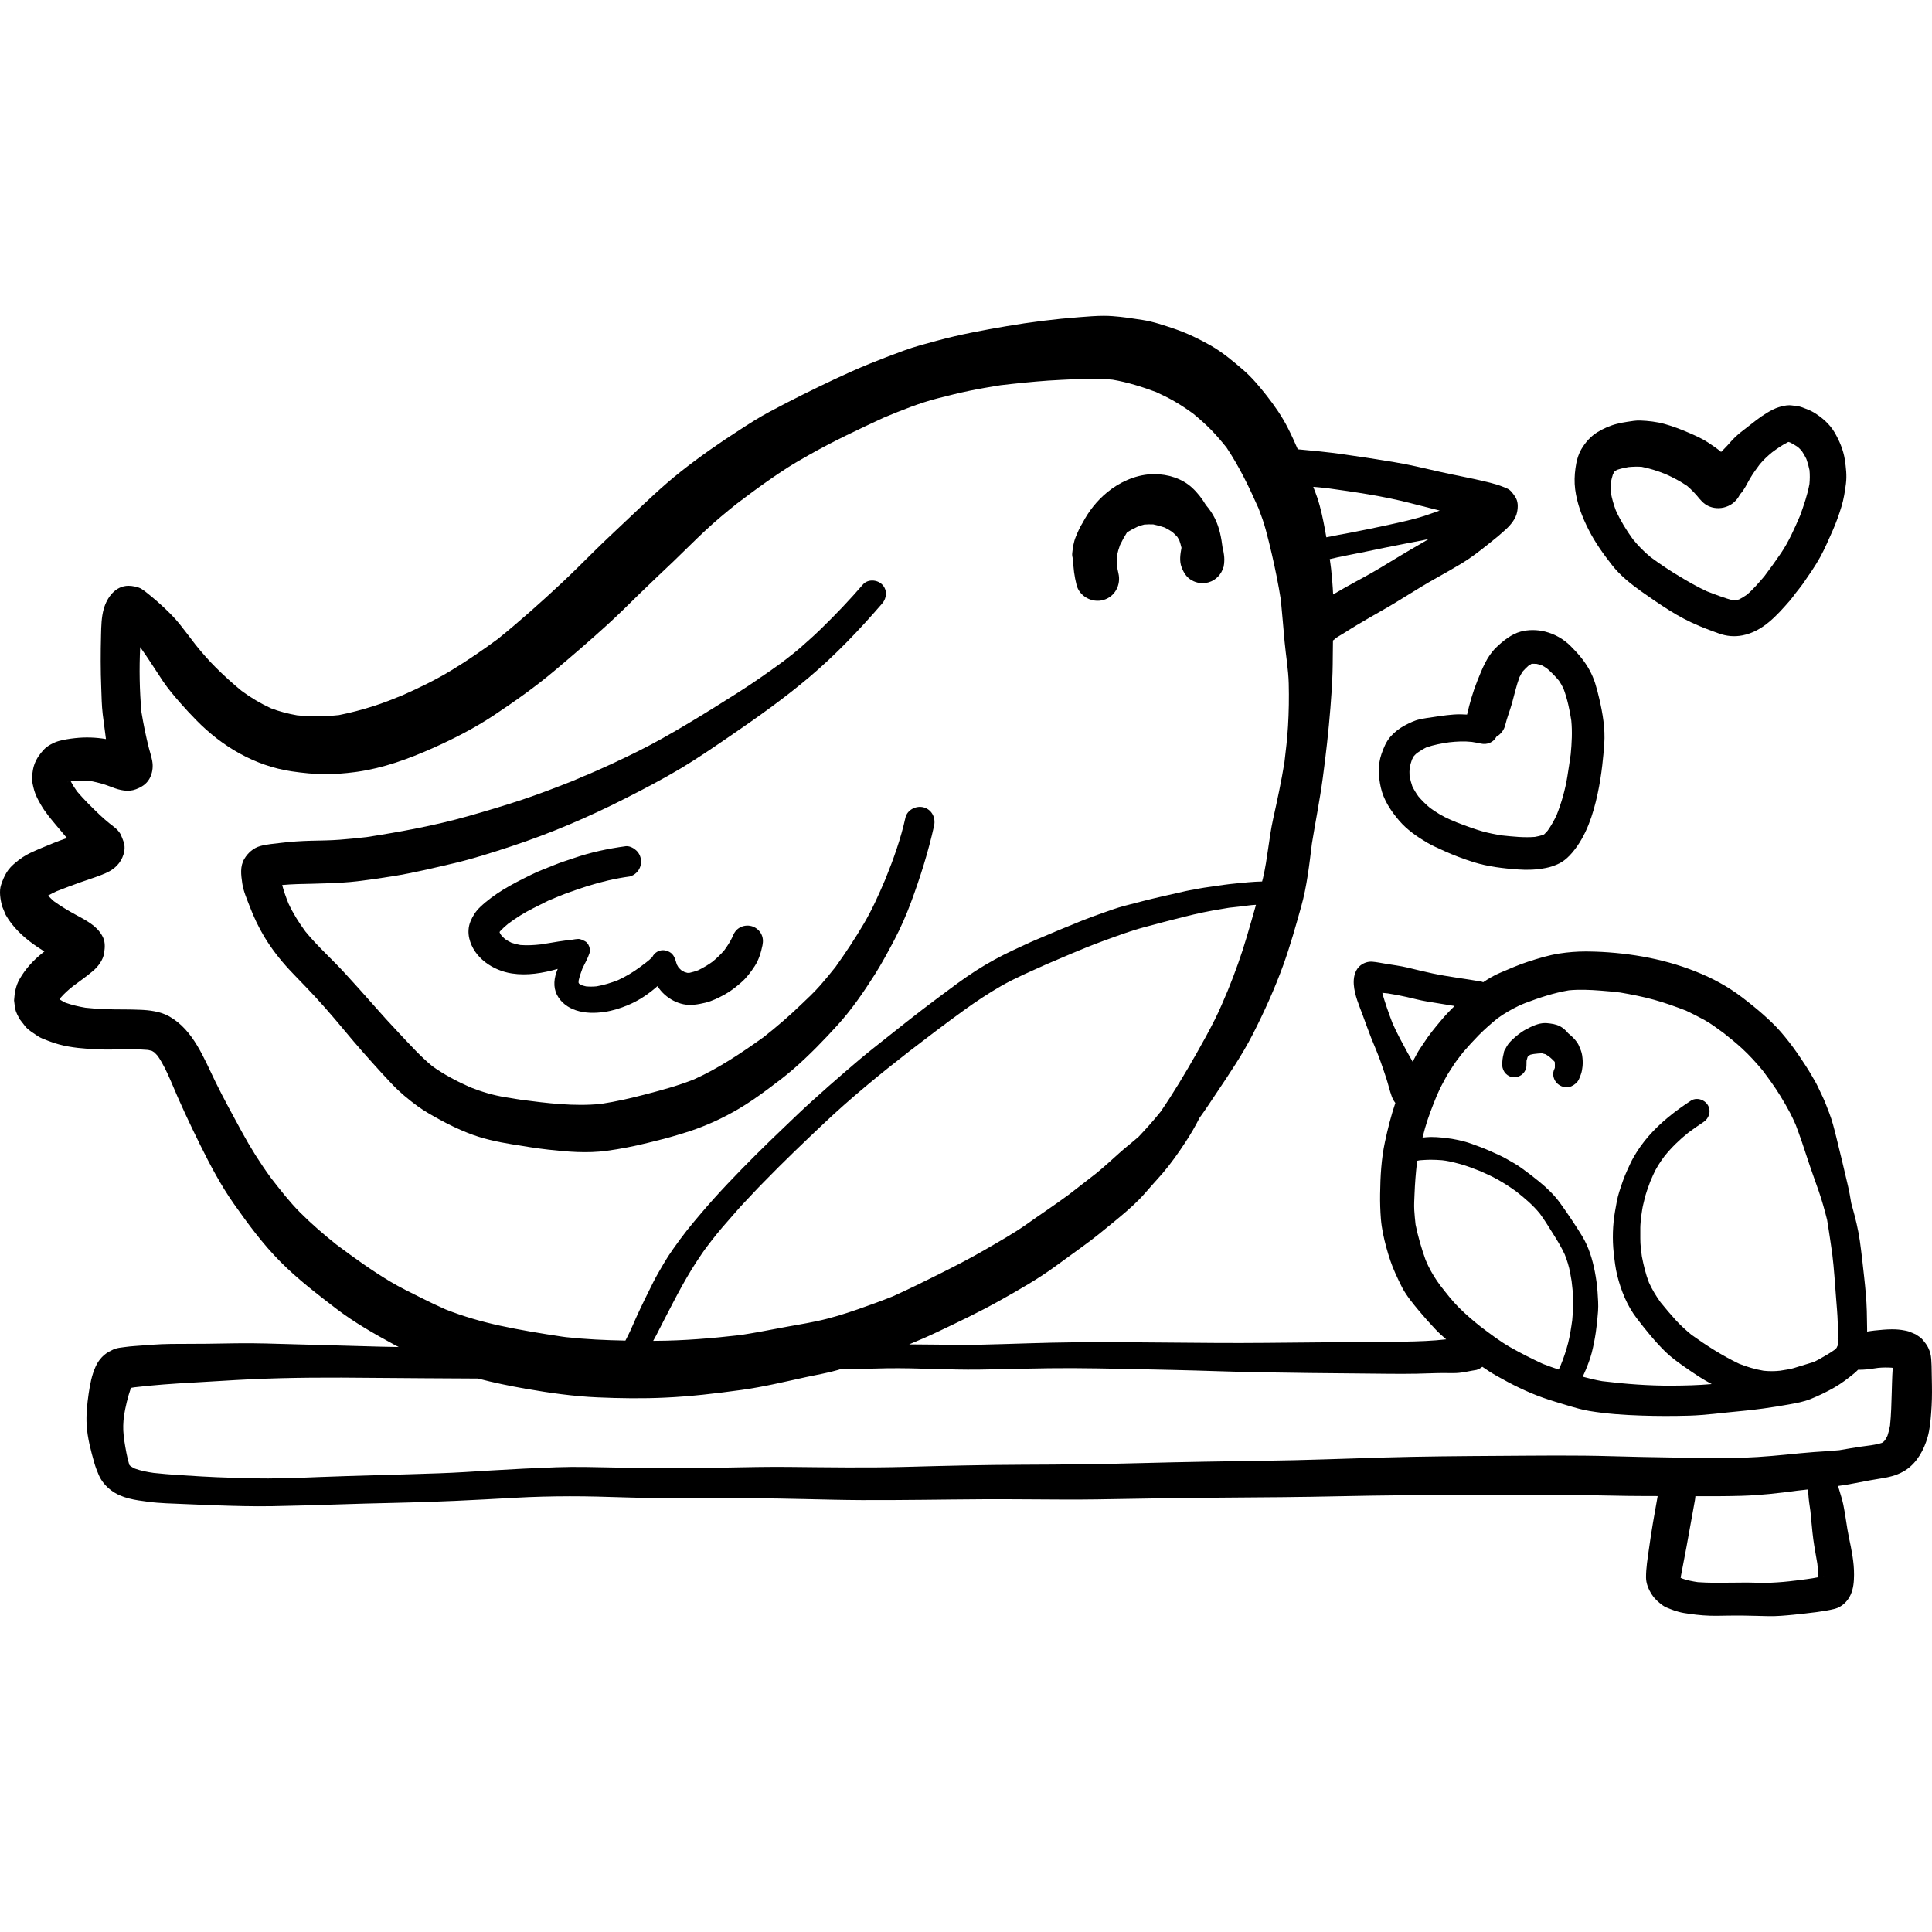 <?xml version="1.0" encoding="iso-8859-1"?>
<!-- Generator: Adobe Illustrator 19.0.0, SVG Export Plug-In . SVG Version: 6.00 Build 0)  -->
<svg version="1.1" id="Layer_1" xmlns="http://www.w3.org/2000/svg" xmlns:xlink="http://www.w3.org/1999/xlink" x="0px" y="0px"
	 viewBox="0 0 512 512" style="enable-background:new 0 0 512 512;" xml:space="preserve">
<g>
	<g>
		<path d="M94.611,204.535c-0.077,0.011-0.155,0.023-0.234,0.033c0.708-0.094,1.401-0.188,2.108-0.282
			C95.861,204.371,95.237,204.453,94.611,204.535z"/>
	</g>
</g>
<g>
	<g>
		<path d="M152.462,206.649c0.041-0.016,0.081-0.033,0.122-0.05c0.131-0.056,0.263-0.113,0.396-0.169
			C152.807,206.502,152.635,206.577,152.462,206.649z"/>
	</g>
</g>
<g>
	<g>
		<path d="M244.797,213.963c-1.989-0.554-4.391,0.647-4.85,2.743c-1.232,5.598-3.162,10.969-5.305,16.268
			c-1.715,4.016-3.475,8.004-5.701,11.782c-2.334,3.958-4.855,7.776-7.537,11.514c-1.313,1.664-2.651,3.279-4.057,4.885
			c-1.577,1.802-3.354,3.448-5.085,5.097c-3.16,3.052-6.477,5.886-9.917,8.611c-5.847,4.161-11.808,8.191-18.357,11.149
			c-4.196,1.685-8.516,2.852-12.89,3.995c-3.882,1.014-7.853,1.927-11.831,2.535c-7.107,0.724-14.307-0.195-21.36-1.114
			c-1.336-0.221-2.672-0.435-4.008-0.657c-3.149-0.505-6.277-1.439-9.25-2.621c-3.514-1.56-6.932-3.345-10.059-5.584
			c-3.252-2.671-6.055-5.843-8.942-8.886c-2.296-2.425-4.531-4.897-6.733-7.405c-2.472-2.813-4.967-5.591-7.499-8.346
			c-3.414-3.743-7.243-7.104-10.455-11.039c-1.73-2.341-3.286-4.809-4.513-7.45c-0.64-1.591-1.231-3.232-1.668-4.902
			c1.367-0.112,2.735-0.207,4.098-0.244c2.637-0.082,5.274-0.094,7.911-0.212c2.648-0.106,5.309-0.223,7.946-0.541
			c3.178-0.388,6.333-0.847,9.487-1.353c5.38-0.871,10.7-2.165,15.997-3.401c5.156-1.212,10.218-2.837,15.244-4.496
			c10.406-3.426,20.53-7.758,30.288-12.725c4.99-2.53,9.923-5.109,14.726-7.981c4.367-2.614,8.582-5.508,12.785-8.381
			c7.263-4.967,14.42-10.029,21.153-15.715c6.993-5.909,13.373-12.608,19.353-19.54c1.271-1.471,1.447-3.602,0-5.062
			c-0.672-0.672-1.657-1.043-2.629-1.043c-0.917,0-1.821,0.329-2.445,1.043c-3.532,4.084-7.251,8.004-11.136,11.772
			c-1.766,1.718-3.578,3.331-5.427,4.955c-1.491,1.305-3.07,2.494-4.637,3.715c-3.98,2.905-7.995,5.726-12.16,8.364
			c-4.215,2.672-8.453,5.321-12.725,7.874c-4.568,2.731-9.146,5.355-13.914,7.711c-4.258,2.106-8.574,4.12-12.941,5.99
			c-0.134,0.056-0.269,0.115-0.403,0.17c-0.641,0.21-1.257,0.509-1.874,0.789c-0.297,0.124-0.594,0.25-0.891,0.377
			c-0.261,0.112-0.516,0.219-0.776,0.329c-0.119,0.049-0.237,0.097-0.356,0.147c0.019-0.007,0.036-0.014,0.054-0.021
			c-0.16,0.068-0.317,0.135-0.474,0.2c-0.026,0.012-0.053,0.023-0.079,0.035c0.178-0.074,0.357-0.15,0.535-0.225
			c-0.261,0.109-0.522,0.222-0.783,0.332c0.083-0.035,0.165-0.072,0.248-0.107c-0.223,0.094-0.446,0.188-0.671,0.283
			c0.252-0.109,0.501-0.212,0.75-0.318c0.141-0.06,0.279-0.12,0.419-0.178c-4.326,1.699-8.651,3.364-13.058,4.84
			c-4.767,1.577-9.57,3.014-14.397,4.379c-8.775,2.482-17.813,4.127-26.821,5.534c-2.373,0.276-4.742,0.508-7.128,0.694
			c-2.519,0.201-5.074,0.212-7.592,0.271c-2.672,0.07-5.332,0.236-7.981,0.565c-1.825,0.223-3.731,0.353-5.509,0.847
			c-1.802,0.494-3.272,1.8-4.203,3.366c-1.212,2.025-0.883,4.309-0.565,6.509c0.295,2.072,1.201,4.097,1.942,6.04
			c1.072,2.825,2.343,5.531,3.895,8.122c1.872,3.107,4.121,6.003,6.58,8.664c1.437,1.554,2.932,3.049,4.391,4.578
			c3.555,3.684,6.921,7.557,10.194,11.501c3.202,3.873,6.533,7.628,9.912,11.336c0.883,0.978,1.777,1.931,2.684,2.884
			c2.095,2.212,4.402,4.132,6.862,5.933c1.836,1.341,3.838,2.437,5.827,3.543c2.427,1.329,4.888,2.518,7.466,3.541
			c3.719,1.495,7.746,2.378,11.701,3.013c3.214,0.518,6.439,1.072,9.676,1.425c5.132,0.576,10.23,1.001,15.386,0.318
			c3.743-0.506,7.439-1.236,11.101-2.154c2.519-0.623,5.039-1.236,7.522-1.989c1.742-0.529,3.472-1.048,5.179-1.671
			c3.814-1.39,7.51-3.143,11.018-5.191c2.731-1.589,5.344-3.414,7.875-5.298c2.343-1.742,4.696-3.496,6.886-5.414
			c4.167-3.625,7.957-7.546,11.677-11.63c3.755-4.132,6.921-8.77,9.912-13.478c1.871-2.967,3.543-6.085,5.179-9.193
			c1.661-3.167,3.108-6.487,4.355-9.841c2.46-6.651,4.591-13.383,6.121-20.317C248.01,216.706,246.94,214.551,244.797,213.963z
			 M155.504,205.372c-0.028,0.013-0.057,0.026-0.087,0.039c-0.005,0-0.008,0.002-0.013,0.003
			C155.439,205.401,155.471,205.387,155.504,205.372z"/>
	</g>
</g>
<g>
	<g>
		<path d="M201.641,247.336c-0.541-0.918-1.437-1.613-2.46-1.895c-1.072-0.295-2.237-0.142-3.19,0.412
			c-1.001,0.588-1.484,1.424-1.896,2.472c-0.003,0.008-0.007,0.019-0.011,0.028c-0.588,1.228-1.316,2.352-2.121,3.453
			c-0.967,1.138-2.035,2.151-3.195,3.096c-1.191,0.853-2.444,1.592-3.769,2.232c-0.738,0.273-1.492,0.5-2.266,0.674
			c-0.187,0.009-0.372,0.012-0.559,0.009c-0.265-0.065-0.522-0.14-0.783-0.225c-0.296-0.151-0.58-0.315-0.857-0.494
			c-0.261-0.236-0.505-0.479-0.735-0.741c-0.154-0.248-0.295-0.494-0.428-0.751c-0.42-1.289-0.661-2.663-2.005-3.35
			c-0.777-0.4-1.601-0.565-2.472-0.33c-0.541,0.154-1.013,0.435-1.413,0.824c-0.266,0.275-0.484,0.582-0.642,0.924
			c-0.486,0.488-1.009,0.919-1.557,1.346c-0.569,0.424-1.138,0.858-1.708,1.285c-1.817,1.353-3.758,2.501-5.814,3.446
			c-1.837,0.721-3.704,1.29-5.646,1.637c-0.938,0.088-1.861,0.099-2.797,0.015c-0.404-0.089-0.786-0.194-1.172-0.319
			c-0.222-0.115-0.432-0.237-0.638-0.371c-0.009-0.008-0.018-0.019-0.027-0.027c-0.053-0.083-0.104-0.168-0.153-0.252
			c-0.006-0.168-0.005-0.335,0.002-0.505c0.248-1.096,0.587-2.147,0.991-3.19c0.636-1.379,1.418-2.678,1.894-4.118
			c0.365-1.106-0.2-2.778-1.33-3.26c-0.553-0.248-1.107-0.565-1.742-0.518c-0.45,0.032-0.9,0.083-1.35,0.173
			c-1.261,0.148-2.52,0.297-3.771,0.498c-1.587,0.255-3.164,0.539-4.758,0.773c-1.787,0.201-3.561,0.297-5.357,0.157
			c-0.806-0.142-1.587-0.335-2.368-0.606c-0.588-0.282-1.143-0.597-1.684-0.961c-0.371-0.327-0.715-0.674-1.042-1.048
			c-0.13-0.203-0.25-0.407-0.36-0.616c-0.021-0.066-0.04-0.131-0.057-0.198c0.036-0.067,0.075-0.133,0.115-0.198
			c0.66-0.715,1.363-1.357,2.115-1.972c2.102-1.573,4.338-2.98,6.676-4.149c1.32-0.665,2.629-1.32,3.937-1.975
			c1.93-0.813,3.85-1.641,5.833-2.321c1.484-0.518,2.966-1.06,4.473-1.53c3.719-1.165,7.499-2.072,11.36-2.59
			c0.695-0.188,1.295-0.541,1.802-1.048c0.765-0.765,1.189-1.812,1.189-2.884c0-1.083-0.424-2.13-1.189-2.885
			c-0.623-0.623-1.678-1.218-2.618-1.218c-0.09,0-0.178,0.006-0.265,0.018c-4.685,0.636-9.299,1.613-13.772,3.155
			c-1.755,0.611-3.543,1.142-5.251,1.859c-1.978,0.812-4.026,1.542-5.933,2.495c-2.601,1.283-5.168,2.543-7.628,4.073
			c-2.12,1.319-4.191,2.813-6.003,4.544c-1.142,1.095-1.954,2.354-2.554,3.803c-0.588,1.424-0.671,3.013-0.318,4.508
			c1.224,5.156,6.274,8.51,11.277,9.275c4.103,0.631,8.206-0.087,12.165-1.203c-0.021,0.052-0.043,0.103-0.065,0.156
			c-0.908,2.172-1.227,4.597-0.12,6.751c1.025,1.989,2.861,3.344,4.968,4.049c2.46,0.812,5.037,0.812,7.581,0.447
			c2.165-0.318,4.226-0.965,6.251-1.812c2.507-1.048,4.697-2.437,6.815-4.168c0.337-0.273,0.67-0.56,0.999-0.856
			c0.535,0.833,1.175,1.587,1.932,2.268c1.39,1.236,3.131,2.154,4.956,2.53c1.919,0.4,3.885,0.047,5.769-0.4
			c1.789-0.424,3.555-1.306,5.168-2.19c1.566-0.847,2.989-1.989,4.332-3.155c1.437-1.236,2.579-2.778,3.614-4.355
			c1.083-1.66,1.66-3.59,2.06-5.521C202.288,249.408,202.229,248.348,201.641,247.336z M132.625,246.386
			c-0.074,0.171-0.147,0.342-0.218,0.513c-0.002,0.002-0.005,0.006-0.007,0.008C132.459,246.727,132.533,246.552,132.625,246.386z
			 M132.4,247.335c-0.001-0.002-0.002-0.005-0.005-0.006c-0.005-0.033-0.007-0.065-0.009-0.097
			C132.39,247.266,132.395,247.301,132.4,247.335z M132.395,247.332c0.001,0.002,0.003,0.005,0.005,0.007
			c0.013,0.094,0.025,0.188,0.036,0.283C132.418,247.524,132.405,247.428,132.395,247.332z"/>
	</g>
</g>
<g>
	<g>
		<path d="M324.255,146.312c-0.062-0.372-0.15-0.735-0.25-1.093c-0.334-2.688-0.827-5.36-2.033-7.807
			c-0.638-1.285-1.453-2.479-2.397-3.57c-1.02-1.714-2.236-3.292-3.678-4.61c-2.664-2.447-6.395-3.58-9.993-3.58
			c-0.312,0-0.622,0.008-0.932,0.025c-4.26,0.235-8.416,2.177-11.664,4.873c-2.674,2.215-4.813,4.958-6.405,8.004
			c-0.746,1.149-1.273,2.421-1.8,3.684c-0.588,1.413-0.777,2.825-0.954,4.344c-0.063,0.574,0.038,1.143,0.257,1.675
			c-0.002,2.242,0.33,4.502,0.886,6.74c0.755,3.049,4.121,4.838,7.075,4.014c3.107-0.847,4.756-4.026,4.026-7.075
			c-0.137-0.562-0.256-1.123-0.358-1.688c-0.072-1.01-0.086-2.003-0.023-3.012c0.197-0.96,0.469-1.884,0.806-2.805
			c0.554-1.163,1.178-2.284,1.863-3.37c0.921-0.57,1.88-1.065,2.861-1.525c0.563-0.208,1.123-0.388,1.709-0.526
			c0.795-0.06,1.583-0.081,2.386-0.041c1.008,0.201,1.996,0.474,2.973,0.811c0.716,0.354,1.401,0.746,2.064,1.192
			c0.475,0.417,0.918,0.851,1.342,1.32c0.176,0.273,0.341,0.553,0.499,0.841c0.235,0.665,0.432,1.333,0.591,2.022
			c-0.323,1.728-0.596,3.534,0.026,5.155c0.565,1.46,1.259,2.625,2.649,3.449c1.341,0.777,2.954,0.988,4.449,0.576
			c2.029-0.56,3.464-2.164,3.989-4.035c0.013,0.003,0.025,0.007,0.035,0.009c0.023-0.143,0.043-0.279,0.063-0.41
			c0.074-0.361,0.116-0.73,0.122-1.101C324.491,148.021,324.436,147.341,324.255,146.312z"/>
	</g>
</g>
<g>
	<g>
		<path d="M273.596,249.45c0.275-0.12,0.553-0.225,0.827-0.344c0.007-0.004,0.014-0.006,0.02-0.009
			C274.161,249.214,273.878,249.333,273.596,249.45z"/>
	</g>
</g>
<g>
	<g>
		<path d="M419.286,279.678c-0.129-0.918-0.495-1.718-0.859-2.567c-0.471-1.083-1.353-1.978-2.225-2.766
			c-0.201-0.182-0.408-0.356-0.621-0.521c-0.043-0.054-0.087-0.108-0.131-0.161c-0.577-0.683-1.248-1.283-2.048-1.695
			c-1.072-0.565-2.26-0.707-3.449-0.824c-0.162-0.015-0.323-0.022-0.485-0.022c-1.797,0-3.549,0.861-5.095,1.694
			c-1.447,0.765-2.743,1.872-3.907,3.002c-0.614,0.601-1.093,1.282-1.453,2.015c-0.057,0.088-0.115,0.178-0.171,0.269
			c-0.215,0.351-0.332,0.743-0.365,1.143c-0.275,0.978-0.385,2.01-0.366,3.048c0.044,1.741,1.433,3.201,3.199,3.201
			c1.718,0,3.25-1.46,3.214-3.202c-0.009-0.399-0.005-0.799,0.021-1.198c0.074-0.325,0.164-0.64,0.271-0.951
			c0.047-0.089,0.096-0.176,0.149-0.263c0.192-0.131,0.388-0.257,0.594-0.371c0.313-0.088,0.629-0.149,0.948-0.198
			c0.702-0.081,1.404-0.165,2.122-0.182c0.327,0.072,0.649,0.158,0.968,0.263c0.303,0.171,0.591,0.358,0.876,0.565
			c0.516,0.42,1.014,0.863,1.466,1.357c0.032,0.049,0.063,0.097,0.094,0.147c0.028,0.514,0.038,1.027,0.018,1.54
			c-0.109,0.239-0.211,0.479-0.298,0.728c-0.495,1.437,0.306,3.167,1.577,3.885c0.025,0.012,0.047,0.025,0.059,0.035
			c0.542,0.318,1.13,0.471,1.766,0.482c0.989,0,1.73-0.412,2.46-1.025c0.73-0.613,1.025-1.554,1.343-2.413
			c0.248-0.683,0.353-1.413,0.435-2.13C419.485,281.573,419.427,280.667,419.286,279.678z"/>
	</g>
</g>
<g>
	<g>
		<path d="M423.827,185.17c-0.318-1.378-0.66-2.719-1.082-4.061c-0.79-2.472-1.989-4.638-3.591-6.663
			c-0.883-1.119-1.836-2.142-2.848-3.155c-1.895-1.919-4.25-3.26-6.864-3.92c-1.048-0.261-2.148-0.396-3.248-0.396
			c-1.088,0-2.174,0.133-3.203,0.407c-2.448,0.648-4.719,2.495-6.497,4.214c-2.471,2.378-3.718,5.698-4.978,8.806
			c-1.164,2.894-2.035,5.932-2.73,8.968c-0.545-0.039-1.091-0.063-1.637-0.068c-2.472-0.035-4.99,0.388-7.44,0.742
			c0.158-0.023,0.313-0.042,0.467-0.062c-1.346,0.178-2.682,0.369-3.999,0.662c-1.353,0.295-2.661,0.954-3.873,1.589
			c-1.4,0.742-2.708,1.742-3.755,2.919c-1.201,1.343-1.883,3.049-2.461,4.72c-0.977,2.849-0.8,5.921-0.164,8.805
			c0.742,3.354,2.683,6.238,4.873,8.805c2.013,2.354,4.672,4.214,7.321,5.779c1.459,0.859,3.025,1.53,4.568,2.237
			c2.519,1.154,5.179,2.142,7.827,2.979c3.803,1.189,7.852,1.66,11.819,1.942c2.46,0.188,4.85,0.082,7.286-0.388
			c1.212-0.223,2.437-0.648,3.544-1.189c1.388-0.683,2.542-1.755,3.519-2.92c3.696-4.367,5.509-10.029,6.698-15.538
			c0.542-2.507,0.942-5.039,1.236-7.581c0.224-1.895,0.388-3.767,0.53-5.674C425.428,193.139,424.733,189.043,423.827,185.17z
			 M416.253,199.898c-0.279,1.988-0.575,3.975-0.899,5.953c-0.56,3.442-1.542,6.884-2.819,10.124
			c-0.677,1.458-1.458,2.839-2.386,4.152c-0.291,0.34-0.59,0.662-0.912,0.966c-0.1,0.059-0.2,0.115-0.3,0.169
			c-0.714,0.23-1.438,0.394-2.174,0.527c-2.913,0.229-5.798-0.086-8.692-0.385c-1.784-0.277-3.543-0.626-5.294-1.109
			c-0.93-0.259-1.836-0.577-2.743-0.883c-1.34-0.454-2.668-0.962-3.997-1.474c-0.59-0.253-1.183-0.505-1.77-0.751
			c-1.888-0.807-3.674-1.897-5.332-3.115c-1.114-0.932-2.123-1.93-3.057-3.03c-0.617-0.866-1.156-1.75-1.616-2.703
			c-0.309-0.892-0.536-1.779-0.71-2.694c-0.046-0.73-0.04-1.445,0.02-2.168c0.156-0.746,0.357-1.464,0.615-2.18
			c0.156-0.32,0.323-0.628,0.509-0.934c0.255-0.277,0.518-0.535,0.804-0.786c0.807-0.566,1.633-1.079,2.512-1.513
			c1.944-0.676,3.993-1.055,6.027-1.349c2.035-0.227,3.983-0.325,6.023-0.103c0.797,0.123,1.593,0.27,2.39,0.446
			c1.653,0.371,3.35-0.326,4.098-1.807c1.136-0.667,2.029-1.741,2.349-3.09c0.471-1.954,1.248-3.838,1.789-5.779
			c0.638-2.311,1.154-4.659,1.979-6.908c0.27-0.547,0.567-1.066,0.903-1.573c0.465-0.52,0.952-0.999,1.473-1.466
			c0.285-0.193,0.574-0.372,0.878-0.54c0.419-0.009,0.837,0.004,1.26,0.032c0.467,0.099,0.926,0.221,1.386,0.37
			c0.493,0.258,0.955,0.543,1.408,0.864c1.143,0.988,2.191,2.048,3.151,3.21c0.465,0.684,0.863,1.384,1.218,2.122
			c1.006,2.708,1.631,5.601,2.065,8.46C416.701,193.956,416.538,196.898,416.253,199.898z"/>
	</g>
</g>
<g>
	<g>
		<path d="M488.895,121.778c-0.388-2.532-1.437-4.992-2.718-7.192c-1.319-2.237-3.319-3.955-5.509-5.285
			c-0.93-0.565-2.001-0.941-3.013-1.33c-0.93-0.365-1.954-0.412-2.931-0.541c-0.178-0.021-0.36-0.031-0.543-0.032
			c-0.915,0-1.874,0.245-2.717,0.491c-1.095,0.318-2.214,0.93-3.191,1.518c-1.883,1.129-3.635,2.547-5.364,3.906
			c-1.089,0.836-2.177,1.657-3.157,2.616c-0.695,0.66-1.306,1.4-1.954,2.107c-0.557,0.59-1.11,1.174-1.688,1.729
			c-1.104-0.927-2.319-1.756-3.503-2.529c-1.507-0.988-3.178-1.731-4.815-2.448c-2.189-0.954-4.391-1.8-6.675-2.437
			c-2.083-0.576-4.297-0.824-6.439-0.906c-1.119-0.047-2.354,0.176-3.438,0.341c-0.93,0.142-1.836,0.306-2.743,0.541
			c-1.8,0.447-3.602,1.248-5.179,2.214c-1.778,1.095-3.178,2.696-4.226,4.473c-0.906,1.542-1.343,3.332-1.577,5.085
			c-0.259,1.872-0.318,3.684-0.082,5.568c0.493,3.824,1.871,7.391,3.614,10.805c1.695,3.319,3.861,6.357,6.156,9.275
			c2.13,2.731,4.886,4.932,7.688,6.933c2.437,1.731,4.885,3.414,7.405,5.003c2.624,1.66,5.285,3.061,8.145,4.25
			c1.142,0.484,2.296,0.919,3.448,1.343c0.542,0.2,1.083,0.4,1.613,0.588c2.048,0.742,4.121,0.93,6.263,0.518
			c5.414-1.048,9.146-5.308,12.595-9.252c0.529-0.601,0.989-1.271,1.472-1.907c0.648-0.836,1.353-1.66,1.954-2.519
			c1.601-2.319,3.225-4.603,4.59-7.087c1.224-2.237,2.225-4.591,3.26-6.911c0.918-2.083,1.707-4.26,2.367-6.439
			c0.611-1.989,0.918-4.002,1.189-6.062C489.471,126.051,489.213,123.92,488.895,121.778z M479.522,128.263
			c-0.523,2.883-1.473,5.582-2.459,8.337c-1.492,3.444-2.989,6.886-5.096,10.003c-1.426,2.101-2.899,4.135-4.427,6.155
			c-1.455,1.683-2.879,3.374-4.569,4.823c-0.66,0.461-1.334,0.877-2.048,1.25c-0.339,0.117-0.68,0.218-1.032,0.303
			c-0.168,0.004-0.335,0.004-0.501,0c-2.403-0.641-4.769-1.557-7.1-2.454c-2.469-1.155-4.789-2.479-7.128-3.885
			c-2.631-1.57-5.213-3.291-7.682-5.115c-1.785-1.452-3.346-3.049-4.787-4.836c-1.724-2.381-3.252-4.884-4.472-7.562
			c-0.589-1.56-1.04-3.138-1.344-4.773c-0.069-0.885-0.059-1.743,0.016-2.628c0.14-0.737,0.315-1.451,0.545-2.168
			c0.135-0.262,0.278-0.515,0.435-0.766c0.033-0.035,0.067-0.069,0.101-0.102c0.187-0.117,0.376-0.228,0.573-0.334
			c0.982-0.329,1.989-0.556,3.012-0.728c1.17-0.11,2.311-0.143,3.48-0.073c2.183,0.424,4.279,1.101,6.341,1.928
			c2.018,0.904,3.958,1.911,5.78,3.175c1.248,1.08,2.34,2.239,3.383,3.559c-0.048-0.062-0.096-0.124-0.143-0.188
			c0.878,1.06,1.83,1.857,3.273,2.259c1.637,0.447,3.426,0.212,4.898-0.647c1.095-0.638,1.978-1.609,2.521-2.755
			c0.023-0.023,0.046-0.047,0.068-0.072c1.165-1.248,1.766-2.719,2.625-4.168c0.757-1.303,1.652-2.519,2.554-3.73
			c0.996-1.189,2.073-2.216,3.269-3.189c1.347-1.003,2.728-1.965,4.233-2.719c0.046-0.015,0.092-0.029,0.137-0.042
			c0.127,0.036,0.252,0.075,0.377,0.117c0.735,0.37,1.432,0.771,2.109,1.226c0.363,0.331,0.699,0.671,1.028,1.034
			c0.457,0.682,0.852,1.378,1.218,2.122c0.356,0.98,0.629,1.964,0.834,2.99C479.654,125.834,479.639,127.036,479.522,128.263z"/>
	</g>
</g>
<g>
	<g>
		<path d="M511.921,363.647c-0.013-1.142-0.025-2.283-0.119-3.425c-0.107-1.248-0.283-1.954-0.812-3.083
			c-0.353-0.765-0.883-1.366-1.4-2.026c-0.482-0.623-1.248-1.048-1.895-1.494c-0.635-0.283-1.295-0.554-1.953-0.8
			c-0.318-0.094-0.648-0.164-0.978-0.223c-1.119-0.23-2.223-0.313-3.325-0.313c-1.554,0-3.107,0.167-4.691,0.324
			c-0.647,0.065-1.293,0.18-1.94,0.272c-0.002-0.282-0.001-0.566-0.004-0.846c-0.012-1.53-0.035-3.048-0.082-4.578
			c-0.082-3.036-0.376-6.062-0.707-9.076c-0.353-3.202-0.695-6.392-1.142-9.57c-0.435-3.026-1.165-6.003-1.989-8.934
			c-0.096-0.344-0.191-0.688-0.286-1.033c-0.255-1.595-0.536-3.187-0.911-4.76c-1.001-4.25-1.989-8.522-3.06-12.772
			c-0.542-2.154-1.072-4.355-1.884-6.427c-0.541-1.366-1.035-2.79-1.671-4.121c-0.471-1.001-0.954-2.013-1.437-3.025
			c-0.447-0.942-1.036-1.837-1.541-2.755c-0.507-0.906-1.072-1.789-1.637-2.661c-1.39-2.13-2.79-4.226-4.367-6.227
			c-1.413-1.79-2.85-3.52-4.497-5.086c-1.566-1.507-3.19-2.942-4.873-4.307c-1.953-1.577-3.932-3.155-6.049-4.509
			c-1.942-1.259-3.943-2.354-6.04-3.331c-8.817-4.108-18.481-6.062-28.145-6.593c-1.072-0.059-2.142-0.082-3.214-0.106
			c-0.34-0.007-0.678-0.012-1.015-0.012c-2.361,0-4.664,0.181-7.014,0.541c-2.824,0.435-5.591,1.296-8.298,2.167
			c-2.542,0.824-4.992,1.919-7.44,2.954c-1.576,0.663-3.033,1.537-4.444,2.482c-0.189-0.077-0.381-0.149-0.59-0.185
			c-4.262-0.753-8.592-1.248-12.831-2.142c-2.237-0.471-4.438-1.025-6.651-1.554c-1.919-0.46-3.908-0.695-5.85-1.025
			c-1.154-0.188-2.309-0.435-3.485-0.529c-0.101-0.007-0.202-0.011-0.303-0.011c-1.164,0-2.347,0.494-3.17,1.318
			c-1.237,1.236-1.53,3.108-1.413,4.767c0.212,2.86,1.425,5.521,2.401,8.182c0.743,2.001,1.448,4.026,2.237,6.015
			c0.8,1.989,1.671,3.967,2.39,5.98c0.553,1.554,1.083,3.13,1.601,4.697c0.506,1.554,0.858,3.167,1.412,4.696
			c0.243,0.671,0.557,1.265,0.973,1.784c-1.148,3.394-2.021,6.893-2.766,10.375c-0.965,4.497-1.212,9.17-1.271,13.748
			c-0.035,2.237,0.035,4.438,0.212,6.663c0.212,2.555,0.776,5.097,1.447,7.557c0.635,2.296,1.378,4.627,2.377,6.804
			c0.589,1.283,1.165,2.567,1.825,3.814c1.19,2.225,2.825,4.179,4.426,6.11c1.4,1.683,2.861,3.307,4.355,4.896
			c0.897,0.958,1.87,1.834,2.865,2.684c-0.015,0.002-0.029,0.003-0.045,0.006c-3.623,0.417-7.303,0.535-10.95,0.601
			c-4.073,0.072-8.157,0.082-12.23,0.106c-8.217,0.059-16.421,0.153-24.638,0.224c-8.393,0.082-16.787,0.012-25.179-0.072
			c-8.393-0.082-16.774-0.166-25.167-0.082c-8.429,0.072-16.856,0.447-25.285,0.636c-3.932,0.094-7.852,0.035-11.771-0.025
			c-2.352-0.033-4.708-0.056-7.061-0.06c2.528-1.045,5.044-2.12,7.514-3.302c5.568-2.649,11.183-5.308,16.562-8.334
			c5.027-2.825,10.065-5.663,14.714-9.076c2.425-1.778,4.862-3.543,7.299-5.31c2.802-2.013,5.474-4.214,8.135-6.404
			c2.354-1.942,4.684-3.873,6.815-6.05c1.107-1.13,2.13-2.354,3.178-3.543c0.965-1.119,1.989-2.177,2.944-3.307
			c2.225-2.601,4.19-5.392,6.074-8.264c1.366-2.091,2.616-4.197,3.708-6.411c1.579-2.16,3.041-4.417,4.532-6.644
			c3.367-5.027,6.792-10.064,9.56-15.456c3.06-5.992,5.839-12.125,8.135-18.457c1.825-5.05,3.284-10.277,4.732-15.444
			c1.534-5.466,2.153-11.124,2.847-16.741c0.937-5.772,2.09-11.516,2.873-17.326c0.836-6.168,1.53-12.383,2.025-18.587
			c0.248-3.143,0.471-6.274,0.565-9.416c0.089-2.823,0.047-5.636,0.113-8.459c0.303-0.215,0.601-0.44,0.849-0.721
			c0.725-0.459,1.477-0.885,2.201-1.338c1.107-0.694,2.214-1.4,3.332-2.06c2.214-1.33,4.438-2.602,6.675-3.873
			c4.672-2.637,9.111-5.638,13.784-8.264c2.39-1.341,4.779-2.683,7.134-4.096c2.402-1.437,4.685-3.202,6.886-4.955
			c0.978-0.777,1.954-1.554,2.919-2.354c0.683-0.588,1.354-1.177,2.026-1.79c1.306-1.199,2.671-2.837,3.002-4.637
			c0.259-1.353,0.283-2.79-0.518-4.002c-0.529-0.789-1.154-1.765-2.073-2.167c-0.824-0.353-1.636-0.695-2.495-0.977
			c-1.142-0.365-2.319-0.636-3.485-0.919c-3.942-0.965-7.934-1.648-11.889-2.554c-4.133-0.941-8.24-1.942-12.43-2.624
			c-4.449-0.742-8.912-1.413-13.384-2.049c-3.94-0.553-7.895-0.944-11.856-1.295c-0.815-1.875-1.65-3.742-2.582-5.565
			c-1.589-3.155-3.554-5.968-5.732-8.746c-1.883-2.378-3.814-4.709-6.109-6.698c-2.672-2.307-5.499-4.685-8.582-6.451
			c-3.061-1.742-6.286-3.307-9.63-4.449c-2.765-0.93-5.615-1.919-8.499-2.366c-2.649-0.412-5.273-0.824-7.946-1.012
			c-0.775-0.06-1.552-0.085-2.327-0.085c-2.16,0-4.321,0.191-6.477,0.354c-6.486,0.494-13.008,1.306-19.423,2.413
			c-6.097,1.048-12.184,2.165-18.164,3.79c-2.979,0.812-6.003,1.577-8.9,2.648c-3.071,1.13-6.109,2.272-9.135,3.508
			c-6.074,2.484-11.983,5.355-17.869,8.264c-2.884,1.424-5.745,2.932-8.582,4.438c-2.731,1.448-5.345,3.12-7.934,4.803
			c-5.379,3.46-10.653,7.134-15.668,11.101c-4.932,3.895-9.416,8.264-13.996,12.571c-3.001,2.837-6.027,5.65-8.97,8.558
			c-2.813,2.778-5.58,5.568-8.463,8.264c-5.501,5.151-11.14,10.172-16.992,14.913c-3.982,2.929-8.034,5.718-12.272,8.29
			c-4.175,2.543-8.538,4.655-13.002,6.636c-2.534,1.029-5.078,2.055-7.693,2.875c-3.028,0.96-6.036,1.763-9.152,2.375
			c-3.697,0.391-7.384,0.454-11.097,0.065c-2.358-0.404-4.641-1.007-6.881-1.844c-2.755-1.271-5.358-2.817-7.806-4.623
			c-2.392-1.968-4.709-4.059-6.899-6.25c-1.893-1.883-3.623-3.887-5.305-5.966c-1.371-1.82-2.766-3.623-4.171-5.418
			c-1.472-1.872-3.225-3.543-4.956-5.144c-0.707-0.647-1.424-1.271-2.154-1.883c-0.412-0.353-0.836-0.695-1.259-1.036
			c-0.565-0.471-1.142-0.906-1.753-1.306c-0.836-0.565-2.495-0.859-3.485-0.859c-3.473,0-5.697,3.084-6.556,6.097
			c-0.636,2.225-0.671,4.662-0.73,6.969c-0.117,4.674-0.129,9.359,0.059,14.019c0.082,2.319,0.117,4.662,0.388,6.956
			c0.269,2.201,0.555,4.393,0.856,6.584c-2.71-0.465-5.449-0.548-8.177-0.251c-1.46,0.165-2.895,0.377-4.309,0.765
			c-1.306,0.365-3.013,1.248-3.944,2.249c-1.095,1.177-1.907,2.319-2.495,3.825c-0.412,1.083-0.531,2.19-0.648,3.356
			c-0.106,1.201,0.259,2.542,0.577,3.708c0.377,1.306,1.059,2.554,1.73,3.719c1.165,2.036,2.755,3.908,4.262,5.697
			c0.892,1.057,1.789,2.107,2.668,3.168c-1.21,0.413-2.414,0.843-3.597,1.33c-2.06,0.847-4.132,1.671-6.144,2.625
			c-1.39,0.66-2.672,1.53-3.861,2.53c-0.894,0.742-1.753,1.577-2.366,2.589c-0.636,1.048-1.083,2.12-1.472,3.284
			c-0.6,1.731-0.188,3.979,0.236,5.674c0.306,0.777,0.636,1.554,0.965,2.319c0.46,0.812,0.954,1.554,1.53,2.296
			c2.236,2.895,5.144,5.156,8.24,7.098c0.165,0.103,0.332,0.205,0.498,0.306c-0.178,0.141-0.356,0.282-0.533,0.422
			c-2.413,1.919-4.461,4.156-6.015,6.839c-1.025,1.765-1.365,3.709-1.494,5.71c0.082,0.754,0.188,1.507,0.33,2.259
			c0.164,0.941,0.707,1.86,1.154,2.708c0.482,0.623,0.965,1.259,1.46,1.883c0.8,1.036,2.225,1.813,3.26,2.555
			c0.8,0.565,1.989,0.977,2.872,1.318c0.93,0.365,1.849,0.671,2.813,0.93c3.272,0.894,6.804,1.154,10.182,1.306
			c1.872,0.094,3.756,0.047,5.627,0.035c2.613-0.011,5.205-0.113,7.805,0.127c0.35,0.074,0.69,0.156,1.032,0.253
			c0.201,0.116,0.398,0.236,0.591,0.363c0.326,0.303,0.633,0.619,0.93,0.95c1.447,2.107,2.494,4.374,3.502,6.715
			c2.398,5.756,5.024,11.352,7.787,16.937c2.661,5.368,5.451,10.653,8.899,15.562c3.791,5.379,7.687,10.677,12.336,15.35
			c4.521,4.568,9.664,8.499,14.749,12.407c4.803,3.672,9.995,6.627,15.292,9.511c0.435,0.237,0.881,0.455,1.32,0.688
			c-1.52-0.035-3.04-0.045-4.56-0.088c-10.205-0.283-20.423-0.553-30.641-0.847c-5.179-0.153-10.382,0-15.573,0.07
			c-1.53,0.025-3.049,0.025-4.568,0.025c-3.331,0-6.675-0.012-9.994,0.235c-1.542,0.119-3.073,0.224-4.615,0.341
			c-0.894,0.059-1.765,0.153-2.648,0.271c-0.494,0.059-0.989,0.129-1.472,0.2c-0.753,0.117-1.46,0.353-2.12,0.73
			c-1.883,0.836-3.319,2.401-4.143,4.262c-1.025,2.272-1.471,4.674-1.836,7.122c-0.4,2.813-0.707,5.568-0.529,8.428
			c0.211,3.367,1.106,6.722,2.025,9.959c0.318,1.095,0.718,2.155,1.177,3.203c0.742,1.671,1.812,2.942,3.26,4.049
			c2.849,2.154,6.415,2.601,9.853,3.049c3.12,0.412,6.333,0.459,9.488,0.6c2.671,0.117,5.355,0.236,8.028,0.33
			c5.156,0.176,10.3,0.33,15.456,0.236c10.841-0.189,21.683-0.671,32.536-0.883c10.57-0.2,21.118-0.753,31.664-1.341
			c4.838-0.271,9.687-0.388,14.525-0.4c4.99-0.012,9.982,0.153,14.972,0.306c10.854,0.33,21.707,0.295,32.572,0.248
			c9.935-0.047,19.858,0.412,29.794,0.459c10.853,0.047,21.694-0.164,32.547-0.224c4.368-0.023,8.747,0.012,13.126,0.035
			c5.603,0.047,11.206,0.082,16.809,0c10.935-0.164,21.871-0.4,32.806-0.459c10.606-0.07,21.212-0.141,31.818-0.377
			c20.506-0.447,41.001-0.33,61.505-0.295c4.791,0.012,9.582,0.142,14.373,0.212c2.67,0.038,5.332,0.033,7.996,0.043
			c-0.854,4.697-1.682,9.403-2.329,14.13c-0.342,2.448-0.765,4.956-0.755,7.44c0,1.589,0.683,3.202,1.532,4.508
			c0.789,1.224,1.73,2.025,2.884,2.884c0.601,0.447,1.437,0.742,2.118,1.013c0.695,0.283,1.378,0.506,2.095,0.695
			c0.919,0.259,1.873,0.4,2.825,0.529c2.437,0.365,4.863,0.554,7.323,0.529c2.272-0.035,4.543-0.082,6.815-0.059
			c2.283,0.023,4.556,0.117,6.839,0.153c2.177,0.047,4.379-0.153,6.544-0.365c2-0.202,4.008-0.424,6.01-0.682
			c-0.189,0.026-0.379,0.053-0.572,0.081c0.299-0.041,0.599-0.082,0.897-0.123c0.106-0.014,0.211-0.027,0.317-0.041
			c-0.062,0.007-0.124,0.015-0.188,0.023c1.534-0.215,3.053-0.448,4.555-0.824c1.884-0.482,3.426-1.978,4.215-3.708
			c0.777-1.706,0.906-3.496,0.918-5.345c0.025-3.319-0.66-6.58-1.343-9.817c-0.611-2.908-0.894-5.862-1.506-8.77
			c-0.283-1.319-0.695-2.601-1.083-3.897c-0.099-0.339-0.218-0.683-0.32-1.027c1.536-0.212,3.067-0.451,4.59-0.763
			c2.424-0.494,4.861-0.93,7.298-1.318c2.19-0.353,4.285-0.954,6.145-2.19c2.978-2.001,4.767-5.355,5.732-8.723
			c0.565-2.001,0.753-4.191,0.918-6.263c0.107-1.283,0.165-2.554,0.201-3.838C512.038,368.355,511.956,366.001,511.921,363.647z
			 M376.203,144.27c-3.448,1.968-6.827,4.04-10.229,6.1c-3.165,1.919-6.474,3.614-9.699,5.438c-1.001,0.561-1.991,1.15-2.985,1.732
			c-0.099-2.278-0.305-4.55-0.541-6.814c-0.09-0.854-0.23-1.704-0.347-2.556c1.407-0.333,2.818-0.654,4.239-0.926
			c3.461-0.66,6.921-1.39,10.371-2.107c3.461-0.718,6.933-1.353,10.406-2.036c0.415-0.08,0.825-0.183,1.238-0.273
			C377.838,143.305,377.027,143.798,376.203,144.27z M351.368,129.32c7.571,1.05,15.136,2.124,22.529,4.04
			c2.552,0.658,5.097,1.299,7.644,1.941c-1.184,0.421-2.367,0.849-3.556,1.244c-3.237,1.083-6.58,1.789-9.9,2.519
			c-3.426,0.741-6.852,1.471-10.289,2.118c-2.097,0.394-4.212,0.758-6.303,1.21c-0.117-0.651-0.223-1.305-0.344-1.954
			c-0.542-2.897-1.119-5.769-2.061-8.57c-0.323-0.961-0.704-1.901-1.062-2.85C349.138,129.122,350.253,129.214,351.368,129.32z
			 M388.513,277.842c-0.258,0.342-0.516,0.671-0.776,1.013c1.353-1.566,2.718-3.073,4.166-4.544
			c1.553-1.563,3.228-3.044,4.938-4.427c1.783-1.302,3.687-2.392,5.677-3.35c0.543-0.258,1.099-0.479,1.651-0.707
			c3.784-1.438,7.598-2.702,11.584-3.379c2.784-0.269,5.596-0.141,8.376,0.072c1.746,0.119,3.467,0.298,5.199,0.501
			c3.047,0.521,6.062,1.106,9.045,1.935c2.878,0.796,5.647,1.804,8.434,2.865c1.637,0.782,3.239,1.586,4.832,2.456
			c1.791,0.982,3.435,2.249,5.088,3.441c1.681,1.324,3.339,2.665,4.907,4.104c1.999,1.831,3.762,3.8,5.494,5.868
			c1.63,2.183,3.248,4.386,4.665,6.703c0.93,1.507,1.789,3.001,2.614,4.555c0.552,1.043,1.025,2.127,1.502,3.198
			c1.109,2.93,2.103,5.87,3.064,8.844c0.954,2.931,2.013,5.815,3.026,8.711c0.86,2.5,1.568,5.031,2.206,7.588
			c0.278,1.746,0.567,3.492,0.816,5.244c0.18,1.271,0.367,2.535,0.55,3.804c0.486,3.94,0.708,7.891,1.027,11.841
			c0.153,2.036,0.353,4.073,0.412,6.121c0.025,0.819,0.055,1.636,0.084,2.453c-0.035,0.602-0.029,1.204-0.082,1.806
			c-0.034,0.408,0.039,0.798,0.195,1.155c-0.014,0.165-0.027,0.33-0.043,0.494c-0.014,0.066-0.032,0.128-0.048,0.192
			c-0.149,0.258-0.303,0.512-0.396,0.8c-0.168,0.175-0.337,0.345-0.519,0.503c-1.346,0.96-2.777,1.772-4.226,2.575
			c-0.401,0.225-0.82,0.415-1.224,0.636c-1.357,0.43-2.73,0.818-4.077,1.244c-0.859,0.27-1.742,0.565-2.624,0.718
			c-0.771,0.141-1.541,0.268-2.318,0.381c-1.457,0.157-2.878,0.156-4.34,0.012c-2.255-0.384-4.407-1.02-6.528-1.868
			c-4.465-2.134-8.619-4.802-12.632-7.68c-1.445-1.201-2.836-2.451-4.107-3.839c-1.405-1.546-2.75-3.131-4.063-4.757
			c-1.189-1.647-2.217-3.363-3.062-5.204c-0.885-2.268-1.424-4.576-1.891-6.967c0.005,0.035,0.009,0.07,0.013,0.106
			c-0.216-1.599-0.434-3.211-0.424-4.816c0-0.976,0-1.966,0-2.942c0.012-0.92,0.136-1.86,0.211-2.782
			c0.097-0.658,0.194-1.313,0.296-1.974c0.129-0.883,0.376-1.755,0.576-2.625c0.362-1.628,0.973-3.211,1.541-4.773
			c0.256-0.589,0.514-1.177,0.765-1.76c0.777-1.78,1.861-3.442,3.025-4.994c1.864-2.31,3.999-4.384,6.317-6.23
			c1.307-0.978,2.636-1.898,3.995-2.797c1.494-0.977,2.12-2.884,1.177-4.496c-0.589-1.003-1.757-1.636-2.913-1.636
			c-0.552,0-1.101,0.143-1.583,0.459c-4.108,2.696-7.981,5.697-11.219,9.406c-1.472,1.695-2.79,3.532-3.907,5.474
			c-0.671,1.154-1.201,2.366-1.755,3.579c-0.858,1.836-1.484,3.766-2.107,5.685c-0.541,1.683-0.812,3.448-1.119,5.191
			c-0.623,3.602-0.742,7.416-0.341,11.054c0.224,1.989,0.448,3.99,0.931,5.933c1.012,4.037,2.614,8.016,5.166,11.347
			c2.378,3.108,4.816,6.134,7.604,8.876c1.413,1.377,3.037,2.567,4.65,3.708c1.4,0.989,2.812,1.954,4.249,2.885
			c1.095,0.703,2.218,1.347,3.358,1.961c-0.067,0.006-0.133,0.015-0.2,0.021c-3.413,0.306-6.827,0.377-10.265,0.4
			c-6.184,0.045-12.397-0.437-18.536-1.185c-1.757-0.299-3.471-0.723-5.174-1.184c0.273-0.61,0.556-1.218,0.811-1.834
			c0.601-1.46,1.165-2.955,1.566-4.474c0.931-3.637,1.425-7.333,1.684-11.077c0.119-1.671-0.025-3.379-0.129-5.039
			c-0.119-1.824-0.388-3.661-0.73-5.451c-0.635-3.249-1.613-6.497-3.331-9.346c-0.906-1.507-1.86-2.979-2.837-4.426
			c-0.978-1.472-1.979-2.919-3.014-4.355c-1.553-2.154-3.46-3.979-5.508-5.662c-1.484-1.224-3.025-2.39-4.578-3.52
			c-1.272-0.941-2.661-1.707-4.037-2.483c-1.437-0.824-2.991-1.484-4.496-2.165c-1.731-0.777-3.52-1.413-5.308-2.048
			c-0.695-0.246-1.447-0.459-2.167-0.624c-0.859-0.188-1.718-0.412-2.589-0.541c-1.831-0.259-3.64-0.486-5.487-0.486
			c-0.089,0-0.18,0.001-0.27,0.002c-0.683,0.008-1.357,0.099-2.036,0.151c0.227-0.845,0.433-1.692,0.674-2.541
			c0.831-2.898,1.941-5.727,3.087-8.533c0.465-0.996,0.884-2.021,1.41-2.968c0.613-1.095,1.154-2.249,1.849-3.296
			c0.707-1.059,1.365-2.201,2.142-3.214C386.936,279.892,387.725,278.867,388.513,277.842z M373.073,279.072
			c-1.428-2.634-2.866-5.226-4.06-7.963c-0.521-1.37-1.035-2.749-1.499-4.138c-0.425-1.276-0.856-2.553-1.187-3.861
			c0.492,0.047,0.981,0.095,1.469,0.15c1.691,0.264,3.359,0.577,5.026,0.957c1.742,0.388,3.473,0.871,5.251,1.165
			c2.465,0.416,4.936,0.81,7.406,1.212c-1.323,1.278-2.575,2.61-3.749,4.025c-1.541,1.837-3.096,3.732-4.379,5.745
			c-0.623,0.966-1.33,1.907-1.872,2.919c-0.372,0.695-0.742,1.388-1.111,2.083C373.932,280.603,373.491,279.839,373.073,279.072z
			 M381.72,340.71c-1.25-1.664-2.305-3.378-3.228-5.255c-0.244-0.511-0.468-1.035-0.694-1.556c-1.103-3.08-2-6.162-2.658-9.382
			c-0.144-1.263-0.259-2.519-0.344-3.789c-0.082-1.437,0.012-2.885,0.07-4.32c0.106-2.739,0.317-5.47,0.631-8.199
			c0.034-0.201,0.081-0.397,0.117-0.597c0.216-0.036,0.427-0.093,0.644-0.127c0.925-0.067,1.833-0.129,2.76-0.14
			c1.052-0.012,2.09,0.059,3.141,0.128c0.612,0.081,1.224,0.151,1.827,0.284c1.025,0.223,2.026,0.459,3.037,0.742
			c1.805,0.507,3.544,1.188,5.292,1.876c1.545,0.683,3.091,1.378,4.561,2.209c1.731,0.961,3.352,2.021,4.949,3.178
			c2.259,1.782,4.442,3.623,6.259,5.868c1.168,1.586,2.203,3.267,3.247,4.939c1.207,1.907,2.403,3.827,3.346,5.888
			c0.611,1.55,1.131,3.182,1.422,4.823c0.13,0.735,0.262,1.477,0.392,2.214c0.081,0.777,0.168,1.554,0.256,2.331
			c0.094,0.93,0.094,1.872,0.141,2.813c0.094,1.737-0.093,3.509-0.234,5.236c-0.284,2.037-0.592,4.066-1.096,6.064
			c-0.52,2.026-1.194,4.003-1.984,5.941c-0.169,0.357-0.326,0.712-0.498,1.066c-1.413-0.466-2.814-0.957-4.205-1.501
			c-2.93-1.357-5.804-2.803-8.615-4.399c-2.764-1.576-5.307-3.53-7.846-5.442c-2.023-1.603-3.959-3.265-5.797-5.094
			C384.834,344.733,383.276,342.699,381.72,340.71z M330.419,248.217c-1.427,4.866-3.134,9.595-5.043,14.279
			c-1.101,2.582-2.172,5.188-3.433,7.688c-1.541,3.06-3.178,6.05-4.873,9.017c-2.976,5.224-6.057,10.402-9.453,15.355
			c-1.861,2.333-3.847,4.554-5.899,6.715c-1.703,1.485-3.5,2.867-5.177,4.38c-1.989,1.797-3.959,3.605-6.04,5.3
			c-2.425,1.861-4.839,3.748-7.251,5.63c-3.631,2.692-7.42,5.173-11.099,7.798c-3.591,2.543-7.428,4.662-11.219,6.874
			c-4.049,2.354-8.192,4.461-12.383,6.556c-3.961,1.986-7.934,3.931-11.977,5.752c-3.046,1.223-6.121,2.33-9.236,3.418
			c-3.567,1.236-7.181,2.366-10.878,3.143c-3.413,0.73-6.862,1.248-10.275,1.919c-3.326,0.641-6.642,1.253-9.984,1.766
			c-7.51,0.864-15.034,1.495-22.599,1.529c-0.166,0-0.332-0.002-0.498-0.001c0.246-0.459,0.515-0.903,0.755-1.366
			c1.494-2.884,2.942-5.792,4.461-8.664c1.564-3.002,3.178-5.956,4.943-8.852c0.883-1.448,1.824-2.849,2.778-4.262
			c0.797-1.18,1.68-2.302,2.546-3.434c0.932-1.168,1.843-2.356,2.823-3.475c1.236-1.413,2.472-2.837,3.708-4.25
			c1.318-1.542,2.755-2.99,4.133-4.474c1.072-1.177,2.189-2.307,3.296-3.438c5.086-5.226,10.359-10.277,15.656-15.279
			c7.231-6.846,14.961-13.17,22.82-19.282c4.806-3.699,9.636-7.372,14.555-10.924c3.12-2.249,6.333-4.379,9.664-6.298
			c3.826-2.201,7.922-3.908,11.936-5.732c-0.282,0.117-0.565,0.236-0.847,0.353c2.577-1.082,5.168-2.189,7.746-3.296
			c-0.295,0.117-0.576,0.236-0.859,0.353c3.013-1.259,6.04-2.519,9.111-3.637c3.532-1.283,7.028-2.614,10.653-3.59
			c3.625-0.977,7.251-1.942,10.9-2.849c1.648-0.412,3.285-0.789,4.932-1.142c1.79-0.377,3.567-0.683,5.357-0.978
			c0.515-0.089,1.03-0.178,1.546-0.261c1.101-0.121,2.202-0.243,3.303-0.364c1.189-0.13,2.413-0.353,3.602-0.4
			c0.077-0.002,0.155-0.006,0.232-0.008C332.066,242.605,331.245,245.412,330.419,248.217z M18.588,206.488
			c0.163-0.143,0.338-0.278,0.525-0.401c-0.173,0.133-0.349,0.269-0.525,0.404V206.488z M18.689,207.405
			c-0.034-0.169-0.059-0.338-0.075-0.508c0.002,0,0.005,0,0.007,0C18.643,207.066,18.667,207.235,18.689,207.405z M18.148,206.931
			c0.005,0,0.009-0.001,0.014-0.001c-0.134,0.175-0.268,0.351-0.404,0.523C17.878,207.266,18.008,207.094,18.148,206.931z
			 M12.301,237.604c0.002-0.001,0.004-0.003,0.006-0.003c0.005,0.034,0.009,0.069,0.014,0.104
			C12.312,237.671,12.308,237.637,12.301,237.604z M15.445,265.454c0-0.001,0.001-0.002,0.002-0.003
			c0.018,0.126,0.034,0.25,0.05,0.377C15.474,265.702,15.457,265.579,15.445,265.454z M15.48,264.605
			c-0.006-0.006-0.012-0.012-0.018-0.018c0.018-0.124,0.041-0.249,0.072-0.373C15.516,264.344,15.499,264.473,15.48,264.605z
			 M103.443,339.645c-4.981-2.982-9.669-6.365-14.314-9.837c-3.348-2.672-6.553-5.439-9.594-8.48
			c-2.81-2.82-5.273-6.003-7.716-9.144c-2.879-3.949-5.455-8.04-7.787-12.339c-2.343-4.307-4.709-8.616-6.874-13.019
			c-3.107-6.321-5.862-13.819-12.301-17.469c-2.343-1.33-5.32-1.683-7.957-1.765c-1.283-0.047-2.567-0.082-3.85-0.082
			c-3.492,0-6.954-0.061-10.414-0.458c-1.805-0.303-3.563-0.716-5.287-1.326c-0.536-0.268-1.052-0.553-1.555-0.876
			c0.1-0.164,0.203-0.327,0.31-0.489c0.969-1.104,2.05-2.07,3.202-2.99c1.764-1.316,3.573-2.576,5.257-3.995
			c1.413-1.177,2.766-2.966,3.037-4.814c0.248-1.695,0.33-3.225-0.623-4.756c-0.824-1.341-1.731-2.212-3.014-3.107
			c-1.212-0.847-2.507-1.53-3.803-2.225c-2.03-1.102-3.999-2.285-5.875-3.63c-0.546-0.477-1.056-0.969-1.541-1.505
			c0.727-0.423,1.477-0.793,2.242-1.143c2.086-0.822,4.176-1.607,6.293-2.363c1.849-0.66,3.719-1.236,5.556-1.954
			c1.589-0.624,2.955-1.248,4.167-2.507c1.507-1.554,2.507-4.156,1.755-6.286c-0.236-0.695-0.518-1.377-0.824-2.048
			c-0.412-0.683-0.93-1.271-1.554-1.755c-0.471-0.4-0.978-0.754-1.448-1.142c-0.847-0.695-1.695-1.413-2.483-2.177
			c-2.073-1.982-4.134-3.997-5.996-6.183c-0.636-0.878-1.207-1.776-1.709-2.744c-0.015-0.049-0.031-0.096-0.045-0.144
			c1.838-0.109,3.684-0.045,5.513,0.135c1.904,0.35,3.688,0.884,5.499,1.602c1.978,0.777,4.25,1.33,6.308,0.531
			c1.507-0.589,2.708-1.296,3.555-2.731c0.636-1.107,0.93-2.448,0.883-3.708c-0.059-1.53-0.623-3.002-1.001-4.485
			c-0.809-3.161-1.44-6.333-1.975-9.55c-0.502-5.695-0.614-11.46-0.327-17.19c2.111,2.946,4.013,6.017,6.035,9.035
			c1.353,2.001,2.966,3.897,4.555,5.72c1.377,1.566,2.79,3.096,4.25,4.58c6.839,7.004,15.55,12.136,25.321,13.584
			c2.979,0.435,6.027,0.753,9.052,0.742c2.543-0.012,4.99-0.189,7.51-0.529c-0.695,0.094-1.39,0.188-2.083,0.282
			c0.941-0.127,1.883-0.25,2.823-0.374c6.954-0.977,13.598-3.4,19.99-6.242c5.627-2.507,11.124-5.32,16.268-8.733
			c5.544-3.685,10.971-7.522,16.067-11.807c4.719-3.967,9.393-7.993,13.949-12.136c2.908-2.649,5.697-5.415,8.51-8.182
			c2.955-2.895,5.98-5.72,8.982-8.582c2.837-2.708,5.591-5.509,8.463-8.192c2.729-2.556,5.575-4.926,8.493-7.245
			c2.665-2.002,5.327-4.013,8.058-5.916c1.777-1.248,3.567-2.46,5.391-3.625c1.812-1.154,3.661-2.201,5.521-3.26
			c6.459-3.659,13.207-6.838,19.931-9.95c4.675-1.939,9.409-3.863,14.312-5.117c2.813-0.718,5.591-1.424,8.428-2.001
			c2.714-0.562,5.436-1.014,8.169-1.459c4.217-0.491,8.427-0.926,12.654-1.224c2.331-0.153,4.65-0.248,6.981-0.365
			c3.348-0.151,6.756-0.194,10.094,0.131c3.954,0.674,7.717,1.859,11.487,3.26c1.65,0.75,3.276,1.543,4.859,2.459
			c1.717,0.985,3.346,2.093,4.952,3.246c1.652,1.368,3.255,2.763,4.76,4.299c1.458,1.503,2.803,3.086,4.107,4.712
			c3.39,5.074,6.035,10.563,8.499,16.146c0.703,1.853,1.383,3.712,1.897,5.639c0.588,2.167,1.119,4.344,1.624,6.522
			c0.92,3.988,1.726,7.977,2.367,12.018c0.367,3.708,0.662,7.415,1,11.125c0.342,3.684,1.001,7.38,1.096,11.089
			c0.094,3.766,0.034,7.499-0.189,11.265c-0.19,3.218-0.562,6.427-0.952,9.625c-0.817,5.036-1.887,10.007-2.992,14.989
			c-1.143,5.168-1.472,10.5-2.684,15.656c-0.073,0.31-0.167,0.613-0.241,0.924c-1.219,0.04-2.427,0.088-3.645,0.204
			c-2.154,0.223-4.331,0.377-6.486,0.683c-1.742,0.246-3.485,0.494-5.226,0.753c-0.883,0.117-1.753,0.318-2.624,0.482
			c-0.718,0.129-1.447,0.236-2.167,0.4c-2.072,0.482-4.155,0.954-6.227,1.413c-3.391,0.765-6.757,1.648-10.123,2.53
			c-2.013,0.53-3.955,1.248-5.921,1.942c-1.778,0.613-3.52,1.259-5.262,1.954c-4.148,1.655-8.252,3.373-12.356,5.142
			c-1.993,0.833-3.941,1.795-5.913,2.698c-3.413,1.589-6.685,3.379-9.853,5.404c-3.378,2.167-6.58,4.603-9.793,6.993
			c-5.874,4.355-11.595,8.957-17.328,13.502c-2.519,2.001-4.98,4.084-7.416,6.191c-3.073,2.649-6.11,5.32-9.111,8.051
			c-2.401,2.165-4.732,4.414-7.063,6.651c-2.577,2.472-5.168,4.943-7.686,7.475c-5.014,5.015-9.959,10.124-14.537,15.538
			c-1.224,1.437-2.438,2.885-3.614,4.355c-1.306,1.648-2.519,3.319-3.731,5.027c-0.906,1.271-1.755,2.59-2.532,3.92
			c-0.918,1.566-1.836,3.12-2.661,4.732c-1.589,3.155-3.155,6.333-4.615,9.547c-0.73,1.601-1.39,3.249-2.189,4.814
			c-0.223,0.419-0.433,0.844-0.649,1.266c-5.232-0.097-10.457-0.334-15.665-0.899c0.079,0.012,0.157,0.022,0.237,0.033
			c-0.46-0.062-0.92-0.123-1.379-0.185c-5.52-0.832-11.005-1.724-16.456-2.908c-4.929-1.075-9.701-2.452-14.377-4.297
			c-2.23-0.994-4.441-2.035-6.623-3.143C108.775,342.505,106.032,341.199,103.443,339.645z M475.517,418.911
			c0.101-0.015,0.203-0.029,0.305-0.045c-2.167,0.283-4.321,0.471-6.51,0.565c-2.107,0.094-4.226-0.035-6.345-0.047
			c-1.4,0-2.802,0.012-4.19,0.035c-2.942,0.035-5.895,0.081-8.827-0.134c-1.442-0.212-2.853-0.484-4.229-0.981
			c-0.115-0.061-0.225-0.126-0.337-0.193l-0.005-0.005c0.484-2.706,1.059-5.391,1.543-8.094c0.73-4.143,1.484-8.287,2.249-12.43
			c0.067-0.364,0.107-0.719,0.124-1.07c4.113,0.007,8.218,0.016,12.338-0.108c4.851-0.141,9.671-0.692,14.481-1.34
			c1.012-0.124,2.026-0.232,3.039-0.342c0.028,0.407,0.056,0.813,0.082,1.214c0.081,1.502,0.323,2.995,0.54,4.488
			c0.27,2.493,0.437,4.993,0.766,7.482c0.288,2.165,0.721,4.301,1.07,6.461c0.136,1.198,0.262,2.406,0.304,3.608
			C479.81,418.403,477.647,418.634,475.517,418.911z M483.288,417.666c-0.007,0.001-0.014,0.003-0.022,0.006
			c0.041-0.033,0.083-0.066,0.123-0.099C483.357,417.606,483.323,417.635,483.288,417.666z M501.48,364.447
			c-0.072,1.46-0.094,2.92-0.142,4.379c-0.096,2.988-0.144,5.988-0.458,8.96c-0.167,0.918-0.38,1.804-0.68,2.691
			c-0.203,0.417-0.423,0.82-0.665,1.215c-0.161,0.171-0.327,0.337-0.501,0.495c-0.106,0.066-0.214,0.129-0.323,0.19
			c-1.824,0.596-3.78,0.738-5.671,1.011c-1.872,0.266-3.743,0.619-5.615,0.926c-2.206,0.216-4.424,0.337-6.638,0.487
			c-2.484,0.176-4.956,0.447-7.428,0.683c-5.039,0.494-10.099,0.894-15.161,0.883c-10.312-0.023-20.635-0.165-30.947-0.459
			c-9.888-0.295-19.787-0.153-29.675-0.095c-10.288,0.059-20.588,0.142-30.877,0.435c-10.466,0.306-20.93,0.73-31.406,0.859
			c-10.96,0.153-21.908,0.33-32.866,0.624c-10.524,0.293-21.059,0.4-31.595,0.435c-10.23,0.035-20.458,0.283-30.688,0.566
			c-10.453,0.283-20.918,0.117-31.371,0.012c-5.497-0.047-10.983,0.07-16.469,0.176c-4.803,0.095-9.617,0.189-14.408,0.176
			c-4.956,0-9.923-0.094-14.88-0.188c-5.203-0.106-10.394-0.259-15.585-0.072c-5.722,0.212-11.419,0.484-17.127,0.836
			c-4.697,0.283-9.393,0.612-14.09,0.765c-10.653,0.377-21.307,0.588-31.947,1.001c-2.378,0.094-4.756,0.2-7.145,0.236
			c-2.671,0.047-5.367,0.176-8.04,0.117c-5.203-0.106-10.406-0.212-15.609-0.518c-4.256-0.248-8.523-0.477-12.76-0.941
			c-1.677-0.241-3.34-0.556-4.934-1.129c-0.418-0.205-0.81-0.427-1.203-0.677c-0.094-0.092-0.184-0.185-0.272-0.282
			c-0.014-0.022-0.027-0.045-0.04-0.067c-0.627-2.084-0.979-4.228-1.322-6.382c-0.057-0.492-0.114-0.98-0.175-1.469
			c-0.197-1.669-0.114-3.356,0.073-5.023c0.416-2.528,1.009-5.066,1.861-7.495c0.275-0.057,0.552-0.107,0.831-0.151
			c5.171-0.607,10.333-0.974,15.539-1.256c5.074-0.271,10.148-0.636,15.22-0.871c10.771-0.506,21.553-0.506,32.336-0.388
			c9.345,0.088,18.685,0.131,28.026,0.185c4.159,1.09,8.385,1.954,12.61,2.699c6.333,1.106,12.76,2.025,19.187,2.296
			c5.921,0.259,11.913,0.341,17.846,0.059c6.768-0.306,13.455-1.107,20.165-2.025c5.815-0.8,11.501-2.177,17.221-3.425
			c2.802-0.613,5.674-1.072,8.428-1.884c0.19-0.055,0.372-0.128,0.561-0.185c4.155-0.028,8.32-0.185,12.463-0.256
			c4.132-0.059,8.276,0.06,12.42,0.177c3.932,0.117,7.864,0.223,11.807,0.176c8.264-0.106,16.526-0.424,24.79-0.388
			c8.865,0.047,17.716,0.293,26.568,0.471c7.957,0.165,15.916,0.518,23.885,0.636c8.405,0.141,16.809,0.246,25.214,0.306
			c5.213,0.023,10.441,0.165,15.668,0.059c2.377-0.035,4.756-0.176,7.132-0.176c1.119,0,2.237,0.059,3.354,0
			c1.802-0.082,3.544-0.565,5.309-0.824c0.581-0.162,1.084-0.459,1.542-0.831c1.235,0.851,2.492,1.668,3.797,2.403
			c3.955,2.249,8.087,4.32,12.383,5.827c2.095,0.73,4.226,1.365,6.357,2.001c1.919,0.576,3.873,1.153,5.862,1.484
			c4.531,0.753,9.17,1.059,13.772,1.212c4.226,0.141,8.452,0.141,12.678,0.023c4.356-0.129,8.664-0.753,12.984-1.142
			c4.485-0.388,8.97-1.036,13.396-1.825c1.919-0.342,3.955-0.707,5.767-1.437c2.202-0.894,4.285-1.895,6.333-3.073
			c1.86-1.072,3.567-2.366,5.213-3.719c0.362-0.297,0.705-0.623,1.036-0.964c0.776-0.002,1.552-0.009,2.319-0.097
			c1.008-0.115,2.019-0.263,3.028-0.41c1.196-0.112,2.378-0.121,3.584-0.043c0.087,0.015,0.174,0.032,0.262,0.048
			C501.562,363.149,501.512,363.797,501.48,364.447z"/>
	</g>
</g>
<g>
</g>
<g>
</g>
<g>
</g>
<g>
</g>
<g>
</g>
<g>
</g>
<g>
</g>
<g>
</g>
<g>
</g>
<g>
</g>
<g>
</g>
<g>
</g>
<g>
</g>
<g>
</g>
<g>
</g>
</svg>
